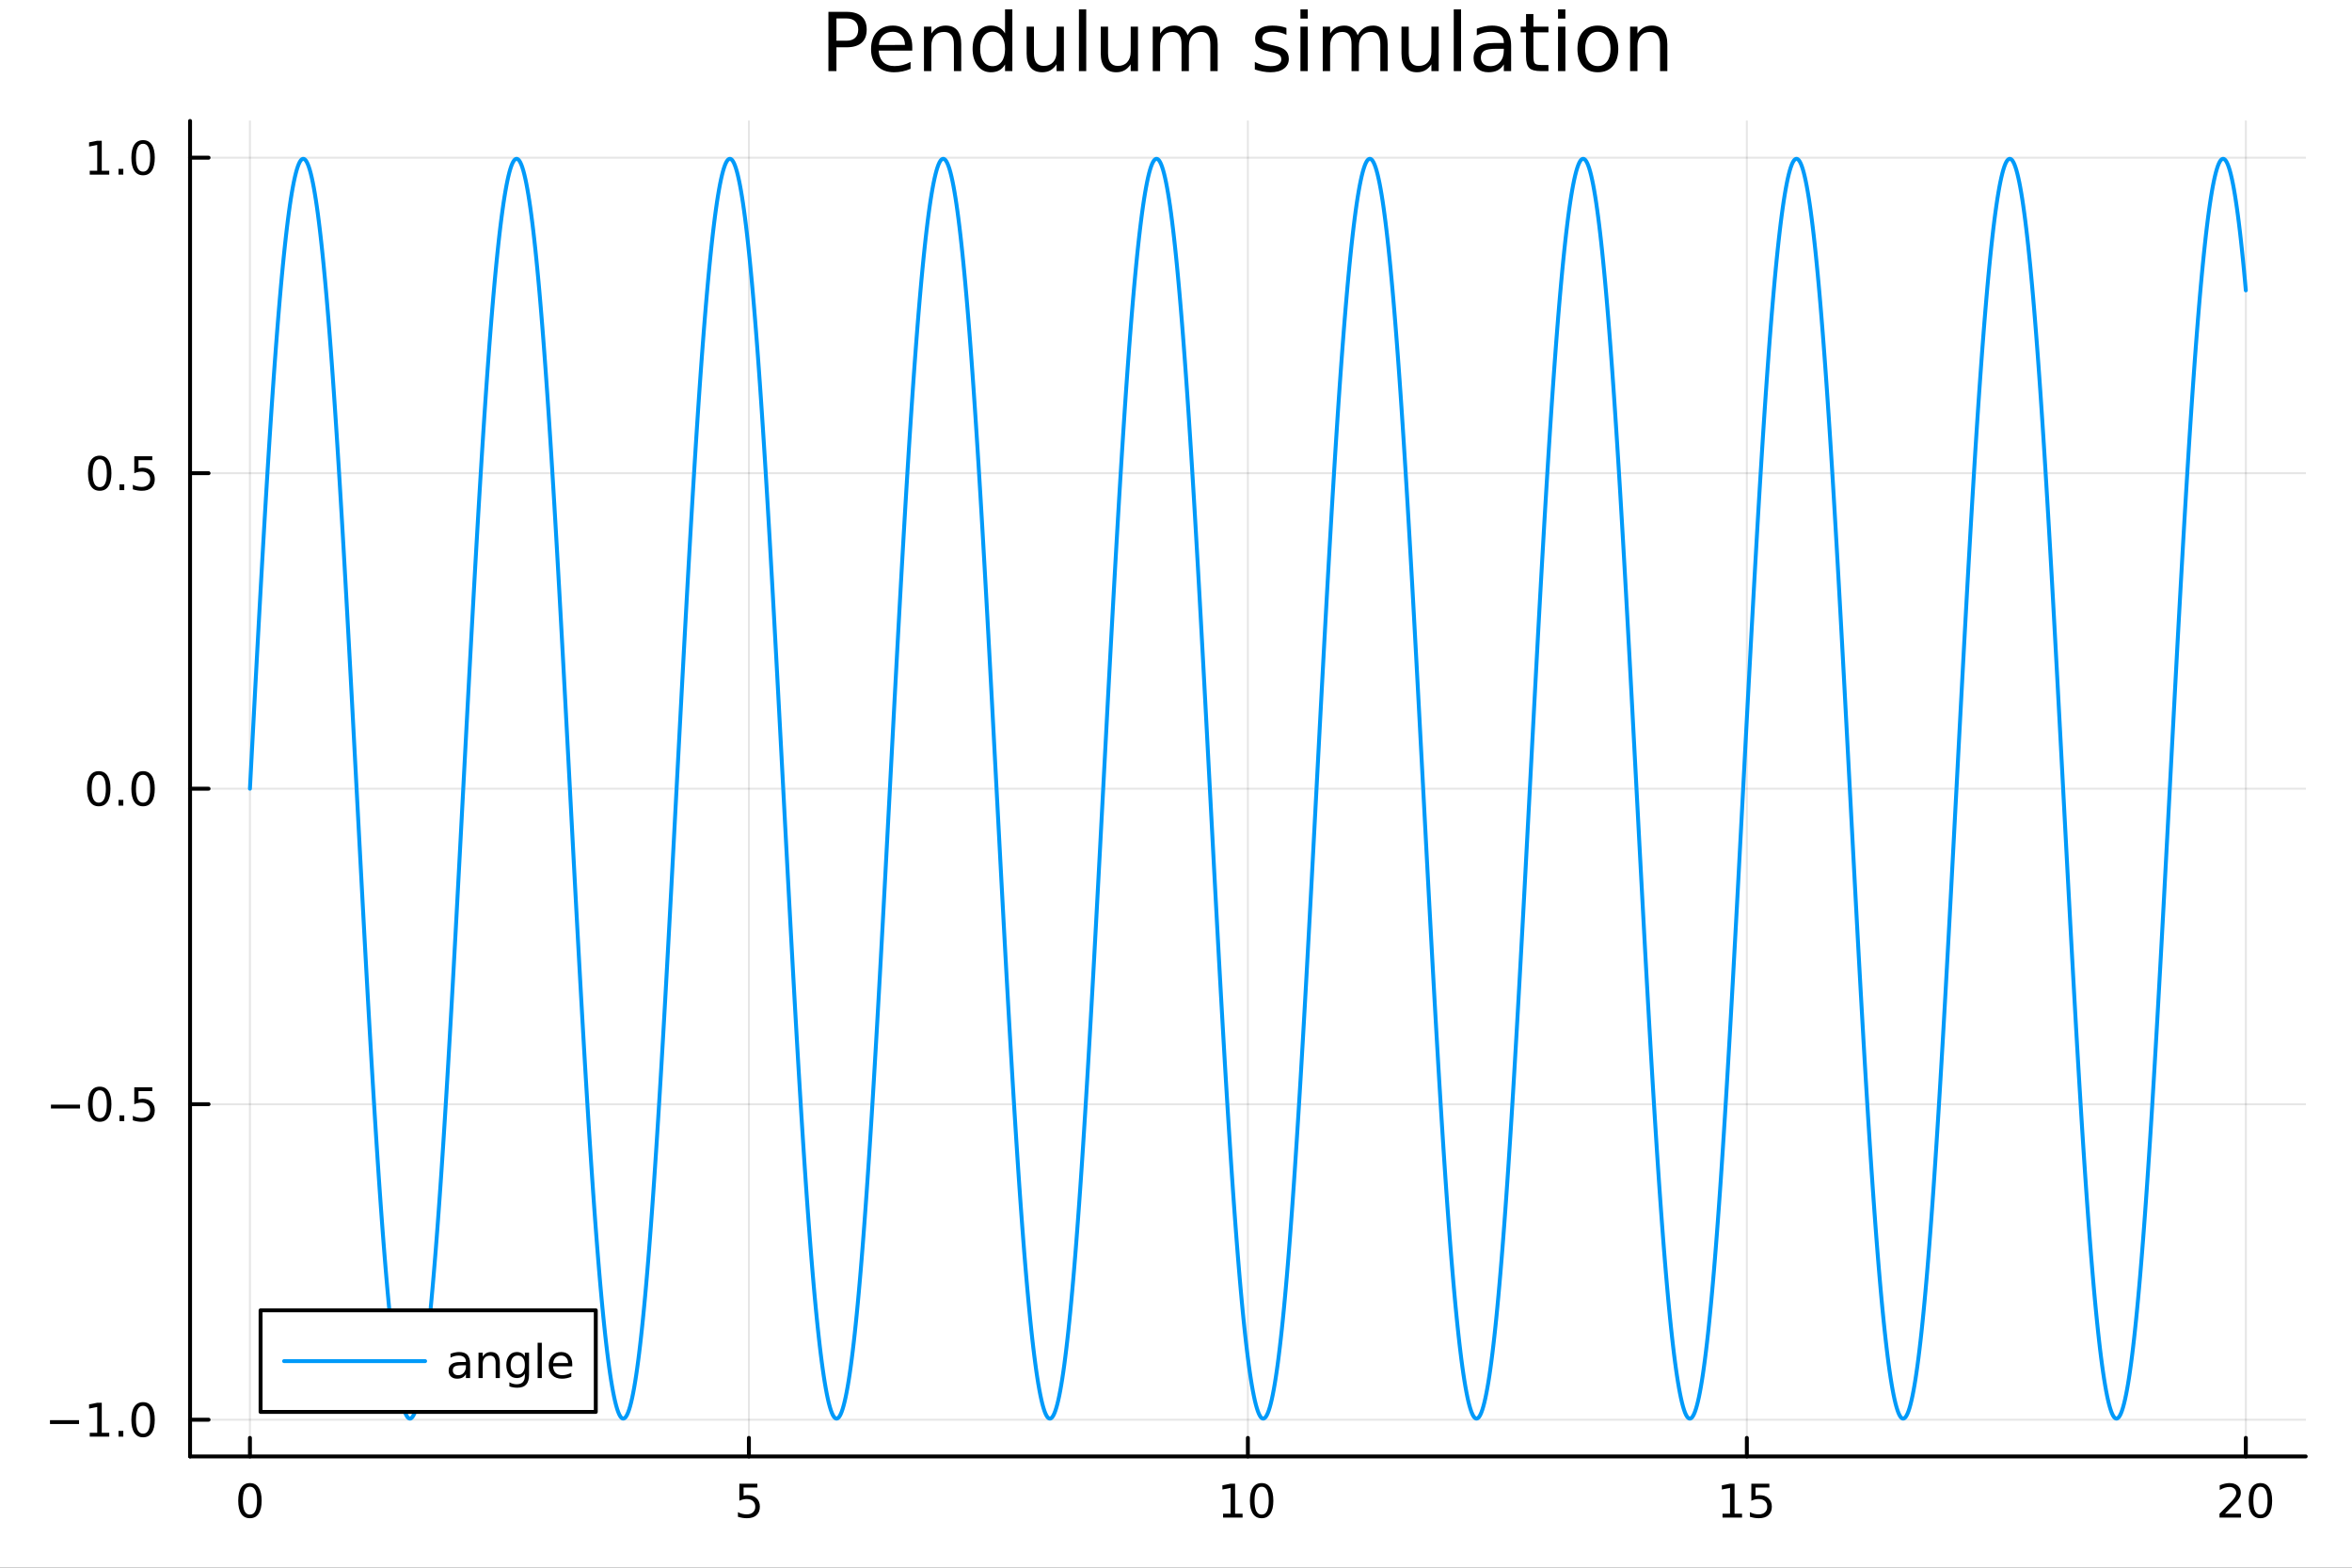 <?xml version="1.0" encoding="utf-8"?>
<svg xmlns="http://www.w3.org/2000/svg" xmlns:xlink="http://www.w3.org/1999/xlink" width="600" height="400" viewBox="0 0 2400 1600">
<rect x="0" y="0" width="2400" height="1600" fill="#333333" stroke="none"/>
<defs>
  <clipPath id="clip410">
    <rect x="0" y="0" width="2400" height="1600"/>
  </clipPath>
</defs>
<path clip-path="url(#clip410)" d="M0 1600 L2400 1600 L2400 0 L0 0  Z" fill="#ffffff" fill-rule="evenodd" fill-opacity="1"/>
<defs>
  <clipPath id="clip411">
    <rect x="480" y="0" width="1681" height="1600"/>
  </clipPath>
</defs>
<path clip-path="url(#clip410)" d="M193.936 1486.45 L2352.76 1486.45 L2352.76 123.472 L193.936 123.472  Z" fill="#ffffff" fill-rule="evenodd" fill-opacity="1"/>
<defs>
  <clipPath id="clip412">
    <rect x="193" y="123" width="2160" height="1364"/>
  </clipPath>
</defs>
<polyline clip-path="url(#clip412)" style="stroke:#000000; stroke-linecap:round; stroke-linejoin:round; stroke-width:2; stroke-opacity:0.1; fill:none" points="255.035,1486.45 255.035,123.472 "/>
<polyline clip-path="url(#clip412)" style="stroke:#000000; stroke-linecap:round; stroke-linejoin:round; stroke-width:2; stroke-opacity:0.1; fill:none" points="764.19,1486.45 764.19,123.472 "/>
<polyline clip-path="url(#clip412)" style="stroke:#000000; stroke-linecap:round; stroke-linejoin:round; stroke-width:2; stroke-opacity:0.1; fill:none" points="1273.35,1486.45 1273.35,123.472 "/>
<polyline clip-path="url(#clip412)" style="stroke:#000000; stroke-linecap:round; stroke-linejoin:round; stroke-width:2; stroke-opacity:0.1; fill:none" points="1782.5,1486.45 1782.5,123.472 "/>
<polyline clip-path="url(#clip412)" style="stroke:#000000; stroke-linecap:round; stroke-linejoin:round; stroke-width:2; stroke-opacity:0.1; fill:none" points="2291.66,1486.45 2291.66,123.472 "/>
<polyline clip-path="url(#clip410)" style="stroke:#000000; stroke-linecap:round; stroke-linejoin:round; stroke-width:4; stroke-opacity:1; fill:none" points="193.936,1486.45 2352.76,1486.45 "/>
<polyline clip-path="url(#clip410)" style="stroke:#000000; stroke-linecap:round; stroke-linejoin:round; stroke-width:4; stroke-opacity:1; fill:none" points="255.035,1486.45 255.035,1467.55 "/>
<polyline clip-path="url(#clip410)" style="stroke:#000000; stroke-linecap:round; stroke-linejoin:round; stroke-width:4; stroke-opacity:1; fill:none" points="764.19,1486.45 764.19,1467.55 "/>
<polyline clip-path="url(#clip410)" style="stroke:#000000; stroke-linecap:round; stroke-linejoin:round; stroke-width:4; stroke-opacity:1; fill:none" points="1273.35,1486.45 1273.35,1467.55 "/>
<polyline clip-path="url(#clip410)" style="stroke:#000000; stroke-linecap:round; stroke-linejoin:round; stroke-width:4; stroke-opacity:1; fill:none" points="1782.5,1486.45 1782.5,1467.55 "/>
<polyline clip-path="url(#clip410)" style="stroke:#000000; stroke-linecap:round; stroke-linejoin:round; stroke-width:4; stroke-opacity:1; fill:none" points="2291.66,1486.45 2291.66,1467.55 "/>
<path clip-path="url(#clip410)" d="M255.035 1517.37 Q251.424 1517.37 249.595 1520.93 Q247.789 1524.47 247.789 1531.6 Q247.789 1538.71 249.595 1542.27 Q251.424 1545.82 255.035 1545.82 Q258.669 1545.82 260.474 1542.27 Q262.303 1538.71 262.303 1531.6 Q262.303 1524.47 260.474 1520.93 Q258.669 1517.37 255.035 1517.37 M255.035 1513.66 Q260.845 1513.66 263.9 1518.27 Q266.979 1522.85 266.979 1531.6 Q266.979 1540.33 263.9 1544.94 Q260.845 1549.52 255.035 1549.52 Q249.225 1549.52 246.146 1544.94 Q243.09 1540.33 243.09 1531.6 Q243.09 1522.85 246.146 1518.27 Q249.225 1513.66 255.035 1513.66 Z" fill="#000000" fill-rule="nonzero" fill-opacity="1" /><path clip-path="url(#clip410)" d="M754.468 1514.29 L772.825 1514.29 L772.825 1518.22 L758.751 1518.22 L758.751 1526.7 Q759.769 1526.35 760.788 1526.19 Q761.806 1526 762.825 1526 Q768.612 1526 771.991 1529.17 Q775.371 1532.34 775.371 1537.76 Q775.371 1543.34 771.899 1546.44 Q768.426 1549.52 762.107 1549.52 Q759.931 1549.52 757.663 1549.15 Q755.417 1548.78 753.01 1548.04 L753.01 1543.34 Q755.093 1544.47 757.315 1545.03 Q759.538 1545.58 762.014 1545.58 Q766.019 1545.58 768.357 1543.48 Q770.695 1541.37 770.695 1537.76 Q770.695 1534.15 768.357 1532.04 Q766.019 1529.94 762.014 1529.94 Q760.139 1529.94 758.264 1530.35 Q756.413 1530.77 754.468 1531.65 L754.468 1514.29 Z" fill="#000000" fill-rule="nonzero" fill-opacity="1" /><path clip-path="url(#clip410)" d="M1248.03 1544.91 L1255.67 1544.91 L1255.67 1518.55 L1247.36 1520.21 L1247.36 1515.95 L1255.63 1514.29 L1260.3 1514.29 L1260.3 1544.91 L1267.94 1544.91 L1267.94 1548.85 L1248.03 1548.85 L1248.03 1544.91 Z" fill="#000000" fill-rule="nonzero" fill-opacity="1" /><path clip-path="url(#clip410)" d="M1287.39 1517.37 Q1283.77 1517.37 1281.95 1520.93 Q1280.14 1524.47 1280.14 1531.6 Q1280.14 1538.71 1281.95 1542.27 Q1283.77 1545.82 1287.39 1545.82 Q1291.02 1545.82 1292.83 1542.27 Q1294.65 1538.71 1294.65 1531.6 Q1294.65 1524.47 1292.83 1520.93 Q1291.02 1517.37 1287.39 1517.37 M1287.39 1513.66 Q1293.2 1513.66 1296.25 1518.27 Q1299.33 1522.85 1299.33 1531.6 Q1299.33 1540.33 1296.25 1544.94 Q1293.2 1549.52 1287.39 1549.52 Q1281.58 1549.52 1278.5 1544.94 Q1275.44 1540.33 1275.44 1531.6 Q1275.44 1522.85 1278.5 1518.27 Q1281.58 1513.66 1287.39 1513.66 Z" fill="#000000" fill-rule="nonzero" fill-opacity="1" /><path clip-path="url(#clip410)" d="M1757.69 1544.91 L1765.33 1544.91 L1765.33 1518.55 L1757.02 1520.21 L1757.02 1515.95 L1765.28 1514.29 L1769.96 1514.29 L1769.96 1544.91 L1777.59 1544.91 L1777.59 1548.85 L1757.69 1548.85 L1757.69 1544.91 Z" fill="#000000" fill-rule="nonzero" fill-opacity="1" /><path clip-path="url(#clip410)" d="M1787.08 1514.29 L1805.44 1514.29 L1805.44 1518.22 L1791.37 1518.22 L1791.37 1526.7 Q1792.39 1526.35 1793.4 1526.19 Q1794.42 1526 1795.44 1526 Q1801.23 1526 1804.61 1529.17 Q1807.99 1532.34 1807.99 1537.76 Q1807.99 1543.34 1804.52 1546.44 Q1801.04 1549.52 1794.72 1549.52 Q1792.55 1549.52 1790.28 1549.15 Q1788.03 1548.78 1785.63 1548.04 L1785.63 1543.34 Q1787.71 1544.47 1789.93 1545.03 Q1792.15 1545.58 1794.63 1545.58 Q1798.64 1545.58 1800.97 1543.48 Q1803.31 1541.37 1803.31 1537.76 Q1803.31 1534.15 1800.97 1532.04 Q1798.64 1529.94 1794.63 1529.94 Q1792.76 1529.94 1790.88 1530.35 Q1789.03 1530.77 1787.08 1531.65 L1787.08 1514.29 Z" fill="#000000" fill-rule="nonzero" fill-opacity="1" /><path clip-path="url(#clip410)" d="M2270.43 1544.91 L2286.75 1544.91 L2286.75 1548.85 L2264.81 1548.85 L2264.81 1544.91 Q2267.47 1542.16 2272.05 1537.53 Q2276.66 1532.88 2277.84 1531.53 Q2280.08 1529.01 2280.96 1527.27 Q2281.87 1525.51 2281.87 1523.82 Q2281.87 1521.07 2279.92 1519.33 Q2278 1517.6 2274.9 1517.6 Q2272.7 1517.6 2270.25 1518.36 Q2267.81 1519.13 2265.04 1520.68 L2265.04 1515.95 Q2267.86 1514.82 2270.31 1514.24 Q2272.77 1513.66 2274.81 1513.66 Q2280.18 1513.66 2283.37 1516.35 Q2286.56 1519.03 2286.56 1523.52 Q2286.56 1525.65 2285.75 1527.57 Q2284.97 1529.47 2282.86 1532.07 Q2282.28 1532.74 2279.18 1535.95 Q2276.08 1539.15 2270.43 1544.91 Z" fill="#000000" fill-rule="nonzero" fill-opacity="1" /><path clip-path="url(#clip410)" d="M2306.56 1517.37 Q2302.95 1517.37 2301.12 1520.93 Q2299.32 1524.47 2299.32 1531.6 Q2299.32 1538.71 2301.12 1542.27 Q2302.95 1545.82 2306.56 1545.82 Q2310.2 1545.82 2312 1542.27 Q2313.83 1538.71 2313.83 1531.6 Q2313.83 1524.47 2312 1520.93 Q2310.2 1517.37 2306.56 1517.37 M2306.56 1513.66 Q2312.37 1513.66 2315.43 1518.27 Q2318.51 1522.85 2318.51 1531.6 Q2318.51 1540.33 2315.43 1544.94 Q2312.37 1549.52 2306.56 1549.52 Q2300.75 1549.52 2297.68 1544.94 Q2294.62 1540.33 2294.62 1531.6 Q2294.62 1522.85 2297.68 1518.27 Q2300.75 1513.66 2306.56 1513.66 Z" fill="#000000" fill-rule="nonzero" fill-opacity="1" /><polyline clip-path="url(#clip412)" style="stroke:#000000; stroke-linecap:round; stroke-linejoin:round; stroke-width:2; stroke-opacity:0.1; fill:none" points="193.936,1448.98 2352.76,1448.98 "/>
<polyline clip-path="url(#clip412)" style="stroke:#000000; stroke-linecap:round; stroke-linejoin:round; stroke-width:2; stroke-opacity:0.1; fill:none" points="193.936,1126.97 2352.76,1126.97 "/>
<polyline clip-path="url(#clip412)" style="stroke:#000000; stroke-linecap:round; stroke-linejoin:round; stroke-width:2; stroke-opacity:0.1; fill:none" points="193.936,804.961 2352.76,804.961 "/>
<polyline clip-path="url(#clip412)" style="stroke:#000000; stroke-linecap:round; stroke-linejoin:round; stroke-width:2; stroke-opacity:0.1; fill:none" points="193.936,482.949 2352.76,482.949 "/>
<polyline clip-path="url(#clip412)" style="stroke:#000000; stroke-linecap:round; stroke-linejoin:round; stroke-width:2; stroke-opacity:0.1; fill:none" points="193.936,160.937 2352.76,160.937 "/>
<polyline clip-path="url(#clip410)" style="stroke:#000000; stroke-linecap:round; stroke-linejoin:round; stroke-width:4; stroke-opacity:1; fill:none" points="193.936,1486.45 193.936,123.472 "/>
<polyline clip-path="url(#clip410)" style="stroke:#000000; stroke-linecap:round; stroke-linejoin:round; stroke-width:4; stroke-opacity:1; fill:none" points="193.936,1448.98 212.834,1448.98 "/>
<polyline clip-path="url(#clip410)" style="stroke:#000000; stroke-linecap:round; stroke-linejoin:round; stroke-width:4; stroke-opacity:1; fill:none" points="193.936,1126.97 212.834,1126.97 "/>
<polyline clip-path="url(#clip410)" style="stroke:#000000; stroke-linecap:round; stroke-linejoin:round; stroke-width:4; stroke-opacity:1; fill:none" points="193.936,804.961 212.834,804.961 "/>
<polyline clip-path="url(#clip410)" style="stroke:#000000; stroke-linecap:round; stroke-linejoin:round; stroke-width:4; stroke-opacity:1; fill:none" points="193.936,482.949 212.834,482.949 "/>
<polyline clip-path="url(#clip410)" style="stroke:#000000; stroke-linecap:round; stroke-linejoin:round; stroke-width:4; stroke-opacity:1; fill:none" points="193.936,160.937 212.834,160.937 "/>
<path clip-path="url(#clip410)" d="M50.992 1449.44 L80.668 1449.44 L80.668 1453.37 L50.992 1453.37 L50.992 1449.44 Z" fill="#000000" fill-rule="nonzero" fill-opacity="1" /><path clip-path="url(#clip410)" d="M91.571 1462.33 L99.21 1462.33 L99.21 1435.96 L90.899 1437.63 L90.899 1433.37 L99.163 1431.7 L103.839 1431.7 L103.839 1462.33 L111.478 1462.33 L111.478 1466.26 L91.571 1466.26 L91.571 1462.33 Z" fill="#000000" fill-rule="nonzero" fill-opacity="1" /><path clip-path="url(#clip410)" d="M120.922 1460.38 L125.807 1460.38 L125.807 1466.26 L120.922 1466.26 L120.922 1460.38 Z" fill="#000000" fill-rule="nonzero" fill-opacity="1" /><path clip-path="url(#clip410)" d="M145.992 1434.78 Q142.381 1434.78 140.552 1438.35 Q138.746 1441.89 138.746 1449.02 Q138.746 1456.13 140.552 1459.69 Q142.381 1463.23 145.992 1463.23 Q149.626 1463.23 151.431 1459.69 Q153.26 1456.13 153.26 1449.02 Q153.26 1441.89 151.431 1438.35 Q149.626 1434.78 145.992 1434.78 M145.992 1431.08 Q151.802 1431.08 154.857 1435.69 Q157.936 1440.27 157.936 1449.02 Q157.936 1457.75 154.857 1462.35 Q151.802 1466.94 145.992 1466.94 Q140.181 1466.94 137.103 1462.35 Q134.047 1457.75 134.047 1449.02 Q134.047 1440.27 137.103 1435.69 Q140.181 1431.08 145.992 1431.08 Z" fill="#000000" fill-rule="nonzero" fill-opacity="1" /><path clip-path="url(#clip410)" d="M51.987 1127.42 L81.663 1127.42 L81.663 1131.36 L51.987 1131.36 L51.987 1127.42 Z" fill="#000000" fill-rule="nonzero" fill-opacity="1" /><path clip-path="url(#clip410)" d="M101.756 1112.77 Q98.145 1112.77 96.316 1116.34 Q94.51 1119.88 94.51 1127.01 Q94.51 1134.11 96.316 1137.68 Q98.145 1141.22 101.756 1141.22 Q105.39 1141.22 107.196 1137.68 Q109.024 1134.11 109.024 1127.01 Q109.024 1119.88 107.196 1116.34 Q105.39 1112.77 101.756 1112.77 M101.756 1109.07 Q107.566 1109.07 110.621 1113.67 Q113.7 1118.26 113.7 1127.01 Q113.7 1135.73 110.621 1140.34 Q107.566 1144.92 101.756 1144.92 Q95.946 1144.92 92.867 1140.34 Q89.811 1135.73 89.811 1127.01 Q89.811 1118.26 92.867 1113.67 Q95.946 1109.07 101.756 1109.07 Z" fill="#000000" fill-rule="nonzero" fill-opacity="1" /><path clip-path="url(#clip410)" d="M121.918 1138.37 L126.802 1138.37 L126.802 1144.25 L121.918 1144.25 L121.918 1138.37 Z" fill="#000000" fill-rule="nonzero" fill-opacity="1" /><path clip-path="url(#clip410)" d="M137.033 1109.69 L155.39 1109.69 L155.39 1113.63 L141.316 1113.63 L141.316 1122.1 Q142.334 1121.75 143.353 1121.59 Q144.371 1121.41 145.39 1121.41 Q151.177 1121.41 154.556 1124.58 Q157.936 1127.75 157.936 1133.16 Q157.936 1138.74 154.464 1141.85 Q150.992 1144.92 144.672 1144.92 Q142.496 1144.92 140.228 1144.55 Q137.982 1144.18 135.575 1143.44 L135.575 1138.74 Q137.658 1139.88 139.881 1140.43 Q142.103 1140.99 144.58 1140.99 Q148.584 1140.99 150.922 1138.88 Q153.26 1136.78 153.26 1133.16 Q153.26 1129.55 150.922 1127.45 Q148.584 1125.34 144.58 1125.34 Q142.705 1125.34 140.83 1125.76 Q138.978 1126.17 137.033 1127.05 L137.033 1109.69 Z" fill="#000000" fill-rule="nonzero" fill-opacity="1" /><path clip-path="url(#clip410)" d="M100.76 790.759 Q97.149 790.759 95.321 794.324 Q93.515 797.866 93.515 804.995 Q93.515 812.102 95.321 815.667 Q97.149 819.208 100.76 819.208 Q104.395 819.208 106.2 815.667 Q108.029 812.102 108.029 804.995 Q108.029 797.866 106.2 794.324 Q104.395 790.759 100.76 790.759 M100.76 787.056 Q106.571 787.056 109.626 791.662 Q112.705 796.245 112.705 804.995 Q112.705 813.722 109.626 818.329 Q106.571 822.912 100.76 822.912 Q94.95 822.912 91.871 818.329 Q88.816 813.722 88.816 804.995 Q88.816 796.245 91.871 791.662 Q94.95 787.056 100.76 787.056 Z" fill="#000000" fill-rule="nonzero" fill-opacity="1" /><path clip-path="url(#clip410)" d="M120.922 816.361 L125.807 816.361 L125.807 822.241 L120.922 822.241 L120.922 816.361 Z" fill="#000000" fill-rule="nonzero" fill-opacity="1" /><path clip-path="url(#clip410)" d="M145.992 790.759 Q142.381 790.759 140.552 794.324 Q138.746 797.866 138.746 804.995 Q138.746 812.102 140.552 815.667 Q142.381 819.208 145.992 819.208 Q149.626 819.208 151.431 815.667 Q153.26 812.102 153.26 804.995 Q153.26 797.866 151.431 794.324 Q149.626 790.759 145.992 790.759 M145.992 787.056 Q151.802 787.056 154.857 791.662 Q157.936 796.245 157.936 804.995 Q157.936 813.722 154.857 818.329 Q151.802 822.912 145.992 822.912 Q140.181 822.912 137.103 818.329 Q134.047 813.722 134.047 804.995 Q134.047 796.245 137.103 791.662 Q140.181 787.056 145.992 787.056 Z" fill="#000000" fill-rule="nonzero" fill-opacity="1" /><path clip-path="url(#clip410)" d="M101.756 468.747 Q98.145 468.747 96.316 472.312 Q94.51 475.854 94.51 482.984 Q94.51 490.09 96.316 493.655 Q98.145 497.196 101.756 497.196 Q105.39 497.196 107.196 493.655 Q109.024 490.09 109.024 482.984 Q109.024 475.854 107.196 472.312 Q105.39 468.747 101.756 468.747 M101.756 465.044 Q107.566 465.044 110.621 469.65 Q113.7 474.234 113.7 482.984 Q113.7 491.71 110.621 496.317 Q107.566 500.9 101.756 500.9 Q95.946 500.9 92.867 496.317 Q89.811 491.71 89.811 482.984 Q89.811 474.234 92.867 469.65 Q95.946 465.044 101.756 465.044 Z" fill="#000000" fill-rule="nonzero" fill-opacity="1" /><path clip-path="url(#clip410)" d="M121.918 494.349 L126.802 494.349 L126.802 500.229 L121.918 500.229 L121.918 494.349 Z" fill="#000000" fill-rule="nonzero" fill-opacity="1" /><path clip-path="url(#clip410)" d="M137.033 465.669 L155.39 465.669 L155.39 469.604 L141.316 469.604 L141.316 478.076 Q142.334 477.729 143.353 477.567 Q144.371 477.382 145.39 477.382 Q151.177 477.382 154.556 480.553 Q157.936 483.724 157.936 489.141 Q157.936 494.72 154.464 497.821 Q150.992 500.9 144.672 500.9 Q142.496 500.9 140.228 500.53 Q137.982 500.159 135.575 499.419 L135.575 494.72 Q137.658 495.854 139.881 496.409 Q142.103 496.965 144.58 496.965 Q148.584 496.965 150.922 494.858 Q153.26 492.752 153.26 489.141 Q153.26 485.53 150.922 483.423 Q148.584 481.317 144.58 481.317 Q142.705 481.317 140.83 481.734 Q138.978 482.15 137.033 483.03 L137.033 465.669 Z" fill="#000000" fill-rule="nonzero" fill-opacity="1" /><path clip-path="url(#clip410)" d="M91.571 174.282 L99.21 174.282 L99.21 147.916 L90.899 149.583 L90.899 145.324 L99.163 143.657 L103.839 143.657 L103.839 174.282 L111.478 174.282 L111.478 178.217 L91.571 178.217 L91.571 174.282 Z" fill="#000000" fill-rule="nonzero" fill-opacity="1" /><path clip-path="url(#clip410)" d="M120.922 172.337 L125.807 172.337 L125.807 178.217 L120.922 178.217 L120.922 172.337 Z" fill="#000000" fill-rule="nonzero" fill-opacity="1" /><path clip-path="url(#clip410)" d="M145.992 146.736 Q142.381 146.736 140.552 150.3 Q138.746 153.842 138.746 160.972 Q138.746 168.078 140.552 171.643 Q142.381 175.185 145.992 175.185 Q149.626 175.185 151.431 171.643 Q153.26 168.078 153.26 160.972 Q153.26 153.842 151.431 150.3 Q149.626 146.736 145.992 146.736 M145.992 143.032 Q151.802 143.032 154.857 147.638 Q157.936 152.222 157.936 160.972 Q157.936 169.698 154.857 174.305 Q151.802 178.888 145.992 178.888 Q140.181 178.888 137.103 174.305 Q134.047 169.698 134.047 160.972 Q134.047 152.222 137.103 147.638 Q140.181 143.032 145.992 143.032 Z" fill="#000000" fill-rule="nonzero" fill-opacity="1" /><path clip-path="url(#clip410)" d="M853.51 18.82 L853.51 41.546 L863.8 41.546 Q869.511 41.546 872.631 38.589 Q875.75 35.632 875.75 30.163 Q875.75 24.735 872.631 21.778 Q869.511 18.82 863.8 18.82 L853.51 18.82 M845.327 12.096 L863.8 12.096 Q873.967 12.096 879.152 16.714 Q884.378 21.292 884.378 30.163 Q884.378 39.115 879.152 43.693 Q873.967 48.271 863.8 48.271 L853.51 48.271 L853.51 72.576 L845.327 72.576 L845.327 12.096 Z" fill="#000000" fill-rule="nonzero" fill-opacity="1" /><path clip-path="url(#clip410)" d="M930.883 48.028 L930.883 51.673 L896.612 51.673 Q897.098 59.37 901.23 63.421 Q905.402 67.431 912.815 67.431 Q917.109 67.431 921.12 66.378 Q925.171 65.325 929.141 63.218 L929.141 70.267 Q925.13 71.968 920.917 72.86 Q916.704 73.751 912.37 73.751 Q901.513 73.751 895.154 67.431 Q888.834 61.112 888.834 50.337 Q888.834 39.197 894.829 32.675 Q900.865 26.112 911.074 26.112 Q920.229 26.112 925.535 32.026 Q930.883 37.9 930.883 48.028 M923.429 45.84 Q923.348 39.723 919.986 36.077 Q916.664 32.431 911.155 32.431 Q904.916 32.431 901.149 35.956 Q897.422 39.48 896.855 45.88 L923.429 45.84 Z" fill="#000000" fill-rule="nonzero" fill-opacity="1" /><path clip-path="url(#clip410)" d="M980.83 45.192 L980.83 72.576 L973.376 72.576 L973.376 45.435 Q973.376 38.994 970.865 35.794 Q968.353 32.594 963.33 32.594 Q957.294 32.594 953.811 36.442 Q950.327 40.29 950.327 46.934 L950.327 72.576 L942.833 72.576 L942.833 27.206 L950.327 27.206 L950.327 34.254 Q953 30.163 956.606 28.138 Q960.252 26.112 964.991 26.112 Q972.809 26.112 976.82 30.973 Q980.83 35.794 980.83 45.192 Z" fill="#000000" fill-rule="nonzero" fill-opacity="1" /><path clip-path="url(#clip410)" d="M1025.55 34.092 L1025.55 9.544 L1033.01 9.544 L1033.01 72.576 L1025.55 72.576 L1025.55 65.77 Q1023.2 69.821 1019.6 71.806 Q1016.03 73.751 1011.01 73.751 Q1002.79 73.751 997.601 67.188 Q992.456 60.626 992.456 49.931 Q992.456 39.237 997.601 32.675 Q1002.79 26.112 1011.01 26.112 Q1016.03 26.112 1019.6 28.097 Q1023.2 30.041 1025.55 34.092 M1000.15 49.931 Q1000.15 58.155 1003.52 62.854 Q1006.92 67.512 1012.83 67.512 Q1018.75 67.512 1022.15 62.854 Q1025.55 58.155 1025.55 49.931 Q1025.55 41.708 1022.15 37.05 Q1018.75 32.35 1012.83 32.35 Q1006.92 32.35 1003.52 37.05 Q1000.15 41.708 1000.15 49.931 Z" fill="#000000" fill-rule="nonzero" fill-opacity="1" /><path clip-path="url(#clip410)" d="M1047.59 54.671 L1047.59 27.206 L1055.04 27.206 L1055.04 54.387 Q1055.04 60.828 1057.55 64.069 Q1060.07 67.269 1065.09 67.269 Q1071.12 67.269 1074.61 63.421 Q1078.13 59.573 1078.13 52.929 L1078.13 27.206 L1085.59 27.206 L1085.59 72.576 L1078.13 72.576 L1078.13 65.608 Q1075.42 69.74 1071.81 71.766 Q1068.25 73.751 1063.51 73.751 Q1055.69 73.751 1051.64 68.89 Q1047.59 64.029 1047.59 54.671 M1066.34 26.112 L1066.34 26.112 Z" fill="#000000" fill-rule="nonzero" fill-opacity="1" /><path clip-path="url(#clip410)" d="M1100.94 9.544 L1108.39 9.544 L1108.39 72.576 L1100.94 72.576 L1100.94 9.544 Z" fill="#000000" fill-rule="nonzero" fill-opacity="1" /><path clip-path="url(#clip410)" d="M1123.22 54.671 L1123.22 27.206 L1130.67 27.206 L1130.67 54.387 Q1130.67 60.828 1133.18 64.069 Q1135.7 67.269 1140.72 67.269 Q1146.76 67.269 1150.24 63.421 Q1153.76 59.573 1153.76 52.929 L1153.76 27.206 L1161.22 27.206 L1161.22 72.576 L1153.76 72.576 L1153.76 65.608 Q1151.05 69.74 1147.44 71.766 Q1143.88 73.751 1139.14 73.751 Q1131.32 73.751 1127.27 68.89 Q1123.22 64.029 1123.22 54.671 M1141.98 26.112 L1141.98 26.112 Z" fill="#000000" fill-rule="nonzero" fill-opacity="1" /><path clip-path="url(#clip410)" d="M1211.89 35.915 Q1214.69 30.892 1218.58 28.502 Q1222.47 26.112 1227.73 26.112 Q1234.82 26.112 1238.67 31.095 Q1242.52 36.037 1242.52 45.192 L1242.52 72.576 L1235.02 72.576 L1235.02 45.435 Q1235.02 38.913 1232.72 35.753 Q1230.41 32.594 1225.67 32.594 Q1219.87 32.594 1216.51 36.442 Q1213.15 40.29 1213.15 46.934 L1213.15 72.576 L1205.66 72.576 L1205.66 45.435 Q1205.66 38.873 1203.35 35.753 Q1201.04 32.594 1196.22 32.594 Q1190.5 32.594 1187.14 36.482 Q1183.78 40.331 1183.78 46.934 L1183.78 72.576 L1176.29 72.576 L1176.29 27.206 L1183.78 27.206 L1183.78 34.254 Q1186.33 30.082 1189.9 28.097 Q1193.46 26.112 1198.36 26.112 Q1203.31 26.112 1206.75 28.624 Q1210.23 31.135 1211.89 35.915 Z" fill="#000000" fill-rule="nonzero" fill-opacity="1" /><path clip-path="url(#clip410)" d="M1312.68 28.543 L1312.68 35.591 Q1309.52 33.971 1306.12 33.161 Q1302.72 32.35 1299.07 32.35 Q1293.52 32.35 1290.72 34.052 Q1287.97 35.753 1287.97 39.156 Q1287.97 41.749 1289.95 43.248 Q1291.94 44.706 1297.93 46.043 L1300.49 46.61 Q1308.43 48.311 1311.75 51.43 Q1315.11 54.509 1315.11 60.059 Q1315.11 66.378 1310.09 70.064 Q1305.11 73.751 1296.36 73.751 Q1292.71 73.751 1288.74 73.022 Q1284.81 72.333 1280.44 70.915 L1280.44 63.218 Q1284.57 65.365 1288.58 66.459 Q1292.59 67.512 1296.52 67.512 Q1301.78 67.512 1304.62 65.73 Q1307.45 63.907 1307.45 60.626 Q1307.45 57.588 1305.39 55.967 Q1303.36 54.347 1296.44 52.848 L1293.84 52.24 Q1286.92 50.782 1283.84 47.785 Q1280.76 44.746 1280.76 39.48 Q1280.76 33.08 1285.3 29.596 Q1289.83 26.112 1298.18 26.112 Q1302.31 26.112 1305.96 26.72 Q1309.6 27.327 1312.68 28.543 Z" fill="#000000" fill-rule="nonzero" fill-opacity="1" /><path clip-path="url(#clip410)" d="M1326.98 27.206 L1334.43 27.206 L1334.43 72.576 L1326.98 72.576 L1326.98 27.206 M1326.98 9.544 L1334.43 9.544 L1334.43 18.983 L1326.98 18.983 L1326.98 9.544 Z" fill="#000000" fill-rule="nonzero" fill-opacity="1" /><path clip-path="url(#clip410)" d="M1385.35 35.915 Q1388.15 30.892 1392.04 28.502 Q1395.93 26.112 1401.19 26.112 Q1408.28 26.112 1412.13 31.095 Q1415.98 36.037 1415.98 45.192 L1415.98 72.576 L1408.48 72.576 L1408.48 45.435 Q1408.48 38.913 1406.18 35.753 Q1403.87 32.594 1399.13 32.594 Q1393.33 32.594 1389.97 36.442 Q1386.61 40.29 1386.61 46.934 L1386.61 72.576 L1379.12 72.576 L1379.12 45.435 Q1379.12 38.873 1376.81 35.753 Q1374.5 32.594 1369.68 32.594 Q1363.96 32.594 1360.6 36.482 Q1357.24 40.331 1357.24 46.934 L1357.24 72.576 L1349.75 72.576 L1349.75 27.206 L1357.24 27.206 L1357.24 34.254 Q1359.79 30.082 1363.36 28.097 Q1366.92 26.112 1371.82 26.112 Q1376.77 26.112 1380.21 28.624 Q1383.69 31.135 1385.35 35.915 Z" fill="#000000" fill-rule="nonzero" fill-opacity="1" /><path clip-path="url(#clip410)" d="M1430.08 54.671 L1430.08 27.206 L1437.53 27.206 L1437.53 54.387 Q1437.53 60.828 1440.04 64.069 Q1442.55 67.269 1447.58 67.269 Q1453.61 67.269 1457.09 63.421 Q1460.62 59.573 1460.62 52.929 L1460.62 27.206 L1468.07 27.206 L1468.07 72.576 L1460.62 72.576 L1460.62 65.608 Q1457.91 69.74 1454.3 71.766 Q1450.74 73.751 1446 73.751 Q1438.18 73.751 1434.13 68.89 Q1430.08 64.029 1430.08 54.671 M1448.83 26.112 L1448.83 26.112 Z" fill="#000000" fill-rule="nonzero" fill-opacity="1" /><path clip-path="url(#clip410)" d="M1483.43 9.544 L1490.88 9.544 L1490.88 72.576 L1483.43 72.576 L1483.43 9.544 Z" fill="#000000" fill-rule="nonzero" fill-opacity="1" /><path clip-path="url(#clip410)" d="M1527.09 49.769 Q1518.06 49.769 1514.58 51.835 Q1511.09 53.901 1511.09 58.884 Q1511.09 62.854 1513.69 65.203 Q1516.32 67.512 1520.82 67.512 Q1527.01 67.512 1530.74 63.137 Q1534.51 58.722 1534.51 51.43 L1534.51 49.769 L1527.09 49.769 M1541.96 46.691 L1541.96 72.576 L1534.51 72.576 L1534.51 65.689 Q1531.96 69.821 1528.15 71.806 Q1524.34 73.751 1518.83 73.751 Q1511.86 73.751 1507.73 69.862 Q1503.64 65.933 1503.64 59.37 Q1503.64 51.714 1508.74 47.825 Q1513.89 43.936 1524.06 43.936 L1534.51 43.936 L1534.51 43.207 Q1534.51 38.062 1531.1 35.267 Q1527.74 32.431 1521.63 32.431 Q1517.74 32.431 1514.05 33.363 Q1510.36 34.295 1506.96 36.158 L1506.96 29.272 Q1511.05 27.692 1514.9 26.922 Q1518.75 26.112 1522.4 26.112 Q1532.24 26.112 1537.1 31.216 Q1541.96 36.32 1541.96 46.691 Z" fill="#000000" fill-rule="nonzero" fill-opacity="1" /><path clip-path="url(#clip410)" d="M1564.69 14.324 L1564.69 27.206 L1580.04 27.206 L1580.04 32.999 L1564.69 32.999 L1564.69 57.628 Q1564.69 63.178 1566.19 64.758 Q1567.73 66.338 1572.38 66.338 L1580.04 66.338 L1580.04 72.576 L1572.38 72.576 Q1563.76 72.576 1560.47 69.376 Q1557.19 66.135 1557.19 57.628 L1557.19 32.999 L1551.72 32.999 L1551.72 27.206 L1557.19 27.206 L1557.19 14.324 L1564.69 14.324 Z" fill="#000000" fill-rule="nonzero" fill-opacity="1" /><path clip-path="url(#clip410)" d="M1589.84 27.206 L1597.3 27.206 L1597.3 72.576 L1589.84 72.576 L1589.84 27.206 M1589.84 9.544 L1597.3 9.544 L1597.3 18.983 L1589.84 18.983 L1589.84 9.544 Z" fill="#000000" fill-rule="nonzero" fill-opacity="1" /><path clip-path="url(#clip410)" d="M1630.47 32.431 Q1624.48 32.431 1620.99 37.131 Q1617.51 41.789 1617.51 49.931 Q1617.51 58.074 1620.95 62.773 Q1624.44 67.431 1630.47 67.431 Q1636.43 67.431 1639.91 62.732 Q1643.4 58.033 1643.4 49.931 Q1643.4 41.87 1639.91 37.171 Q1636.43 32.431 1630.47 32.431 M1630.47 26.112 Q1640.2 26.112 1645.75 32.431 Q1651.3 38.751 1651.3 49.931 Q1651.3 61.071 1645.75 67.431 Q1640.2 73.751 1630.47 73.751 Q1620.71 73.751 1615.16 67.431 Q1609.65 61.071 1609.65 49.931 Q1609.65 38.751 1615.16 32.431 Q1620.71 26.112 1630.47 26.112 Z" fill="#000000" fill-rule="nonzero" fill-opacity="1" /><path clip-path="url(#clip410)" d="M1701.36 45.192 L1701.36 72.576 L1693.91 72.576 L1693.91 45.435 Q1693.91 38.994 1691.4 35.794 Q1688.89 32.594 1683.86 32.594 Q1677.83 32.594 1674.34 36.442 Q1670.86 40.29 1670.86 46.934 L1670.86 72.576 L1663.37 72.576 L1663.37 27.206 L1670.86 27.206 L1670.86 34.254 Q1673.53 30.163 1677.14 28.138 Q1680.79 26.112 1685.53 26.112 Q1693.34 26.112 1697.35 30.973 Q1701.36 35.794 1701.36 45.192 Z" fill="#000000" fill-rule="nonzero" fill-opacity="1" /><polyline clip-path="url(#clip412)" style="stroke:#009af9; stroke-linecap:round; stroke-linejoin:round; stroke-width:4; stroke-opacity:1; fill:none" points="255.035,804.961 256.053,785.643 257.071,766.345 258.09,747.084 259.108,727.88 260.126,708.751 261.145,689.717 262.163,670.795 263.181,652.004 264.199,633.362 265.218,614.886 266.236,596.595 267.254,578.504 268.273,560.631 269.291,542.992 270.309,525.603 271.328,508.481 272.346,491.639 273.364,475.092 274.383,458.856 275.401,442.943 276.419,427.368 277.438,412.142 278.456,397.279 279.474,382.789 280.492,368.685 281.511,354.978 282.529,341.677 283.547,328.793 284.566,316.335 285.584,304.312 286.602,292.732 287.621,281.605 288.639,270.936 289.657,260.734 290.676,251.004 291.694,241.754 292.712,232.989 293.731,224.715 294.749,216.937 295.767,209.659 296.785,202.886 297.804,196.621 298.822,190.869 299.84,185.633 300.859,180.916 301.877,176.719 302.895,173.046 303.914,169.899 304.932,167.28 305.95,165.189 306.969,163.628 307.987,162.597 309.005,162.098 310.023,162.13 311.042,162.694 312.06,163.789 313.078,165.415 314.097,167.571 315.115,170.255 316.133,173.466 317.152,177.203 318.17,181.463 319.188,186.244 320.207,191.543 321.225,197.358 322.243,203.684 323.262,210.519 324.28,217.858 325.298,225.698 326.316,234.032 327.335,242.856 328.353,252.165 329.371,261.952 330.39,272.212 331.408,282.937 332.426,294.12 333.445,305.754 334.463,317.83 335.481,330.341 336.5,343.276 337.518,356.627 338.536,370.384 339.555,384.535 340.573,399.071 341.591,413.979 342.609,429.248 343.628,444.866 344.646,460.818 345.664,477.093 346.683,493.676 347.701,510.553 348.719,527.709 349.738,545.129 350.756,562.797 351.774,580.698 352.793,598.814 353.811,617.129 354.829,635.626 355.847,654.287 356.866,673.095 357.884,692.032 358.902,711.079 359.921,730.217 360.939,749.429 361.957,768.695 362.976,787.997 363.994,807.316 365.012,826.632 366.031,845.927 367.049,865.182 368.067,884.378 369.086,903.496 370.104,922.517 371.122,941.424 372.14,960.198 373.159,978.821 374.177,997.275 375.195,1015.54 376.214,1033.61 377.232,1051.45 378.25,1069.06 379.269,1086.42 380.287,1103.51 381.305,1120.32 382.324,1136.82 383.342,1153.02 384.36,1168.89 385.379,1184.43 386.397,1199.61 387.415,1214.43 388.433,1228.87 389.452,1242.93 390.47,1256.59 391.488,1269.84 392.507,1282.67 393.525,1295.08 394.543,1307.04 395.562,1318.57 396.58,1329.64 397.598,1340.25 398.617,1350.4 399.635,1360.07 400.653,1369.26 401.671,1377.97 402.69,1386.18 403.708,1393.9 404.726,1401.12 405.745,1407.83 406.763,1414.03 407.781,1419.72 408.8,1424.89 409.818,1429.55 410.836,1433.68 411.855,1437.29 412.873,1440.37 413.891,1442.92 414.91,1444.95 415.928,1446.45 416.946,1447.41 417.964,1447.85 418.983,1447.75 420.001,1447.12 421.019,1445.96 422.038,1444.27 423.056,1442.05 424.074,1439.3 425.093,1436.03 426.111,1432.23 427.129,1427.9 428.148,1423.06 429.166,1417.7 430.184,1411.82 431.203,1405.43 432.221,1398.53 433.239,1391.13 434.257,1383.23 435.276,1374.84 436.294,1365.96 437.312,1356.59 438.331,1346.74 439.349,1336.43 440.367,1325.65 441.386,1314.41 442.404,1302.72 443.422,1290.59 444.441,1278.03 445.459,1265.04 446.477,1251.64 447.496,1237.83 448.514,1223.63 449.532,1209.05 450.55,1194.1 451.569,1178.79 452.587,1163.13 453.605,1147.14 454.624,1130.82 455.642,1114.2 456.66,1097.29 457.679,1080.1 458.697,1062.65 459.715,1044.95 460.734,1027.03 461.752,1008.88 462.77,990.547 463.788,972.029 464.807,953.349 465.825,934.524 466.843,915.573 467.862,896.514 468.88,877.366 469.898,858.146 470.917,838.874 471.935,819.569 472.953,800.25 473.972,780.935 474.99,761.644 476.008,742.396 477.027,723.209 478.045,704.101 479.063,685.093 480.081,666.201 481.1,647.445 482.118,628.842 483.136,610.409 484.155,592.165 485.173,574.126 486.191,556.308 487.21,538.729 488.228,521.404 489.246,504.348 490.265,487.577 491.283,471.105 492.301,454.946 493.32,439.114 494.338,423.623 495.356,408.484 496.374,393.711 497.393,379.315 498.411,365.306 499.429,351.697 500.448,338.497 501.466,325.716 502.484,313.363 503.503,301.447 504.521,289.977 505.539,278.961 506.558,268.405 507.576,258.318 508.594,248.705 509.612,239.572 510.631,230.927 511.649,222.773 512.667,215.116 513.686,207.961 514.704,201.311 515.722,195.172 516.741,189.545 517.759,184.435 518.777,179.844 519.796,175.775 520.814,172.231 521.832,169.212 522.851,166.721 523.869,164.759 524.887,163.327 525.905,162.426 526.924,162.057 527.942,162.219 528.96,162.912 529.979,164.137 530.997,165.892 532.015,168.176 533.034,170.989 534.052,174.329 535.07,178.193 536.089,182.581 537.107,187.488 538.125,192.913 539.144,198.853 540.162,205.304 541.18,212.262 542.198,219.724 543.217,227.684 544.235,236.138 545.253,245.081 546.272,254.507 547.29,264.41 548.308,274.784 549.327,285.621 550.345,296.915 551.363,308.658 552.382,320.841 553.4,333.456 554.418,346.493 555.437,359.944 556.455,373.798 557.473,388.044 558.491,402.672 559.51,417.669 560.528,433.024 561.546,448.725 562.565,464.757 563.583,481.108 564.601,497.764 565.62,514.711 566.638,531.933 567.656,549.415 568.675,567.141 569.693,585.095 570.711,603.262 571.729,621.623 572.748,640.161 573.766,658.86 574.784,677.701 575.803,696.666 576.821,715.737 577.839,734.895 578.858,754.122 579.876,773.399 580.894,792.707 581.913,812.026 582.931,831.339 583.949,850.626 584.968,869.868 585.986,889.047 587.004,908.143 588.022,927.138 589.041,946.014 590.059,964.753 591.077,983.336 592.096,1001.75 593.114,1019.97 594.132,1037.98 595.151,1055.77 596.169,1073.32 597.187,1090.61 598.206,1107.63 599.224,1124.37 600.242,1140.8 601.261,1156.92 602.279,1172.71 603.297,1188.16 604.315,1203.26 605.334,1217.99 606.352,1232.34 607.37,1246.3 608.389,1259.86 609.407,1273.01 610.425,1285.73 611.444,1298.03 612.462,1309.9 613.48,1321.31 614.499,1332.27 615.517,1342.77 616.535,1352.8 617.553,1362.36 618.572,1371.43 619.59,1380.01 620.608,1388.11 621.627,1395.7 622.645,1402.8 623.663,1409.39 624.682,1415.46 625.7,1421.03 626.718,1426.07 627.737,1430.6 628.755,1434.61 629.773,1438.09 630.792,1441.04 631.81,1443.47 632.828,1445.37 633.846,1446.73 634.865,1447.57 635.883,1447.87 636.901,1447.65 637.92,1446.89 638.938,1445.6 639.956,1443.78 640.975,1441.43 641.993,1438.55 643.011,1435.15 644.03,1431.22 645.048,1426.77 646.066,1421.8 647.085,1416.31 648.103,1410.31 649.121,1403.8 650.139,1396.78 651.158,1389.25 652.176,1381.23 653.194,1372.72 654.213,1363.72 655.231,1354.23 656.249,1344.27 657.268,1333.84 658.286,1322.95 659.304,1311.6 660.323,1299.8 661.341,1287.57 662.359,1274.9 663.377,1261.81 664.396,1248.31 665.414,1234.41 666.432,1220.11 667.451,1205.44 668.469,1190.4 669.487,1175 670.506,1159.26 671.524,1143.19 672.542,1126.8 673.561,1110.11 674.579,1093.13 675.597,1075.87 676.616,1058.36 677.634,1040.6 678.652,1022.62 679.67,1004.43 680.689,986.048 681.707,967.489 682.725,948.772 683.744,929.915 684.762,910.936 685.78,891.853 686.799,872.685 687.817,853.452 688.835,834.17 689.854,814.86 690.872,795.54 691.89,776.229 692.909,756.947 693.927,737.711 694.945,718.542 695.963,699.457 696.982,680.475 698,661.615 699.018,642.894 700.037,624.331 701.055,605.943 702.073,587.747 703.092,569.76 704.11,552 705.128,534.481 706.147,517.22 707.165,500.232 708.183,483.533 709.202,467.136 710.22,451.056 711.238,435.306 712.256,419.899 713.275,404.848 714.293,390.166 715.311,375.863 716.33,361.951 717.348,348.441 718.366,335.342 719.385,322.664 720.403,310.417 721.421,298.61 722.44,287.249 723.458,276.345 724.476,265.902 725.494,255.93 726.513,246.434 727.531,237.419 728.549,228.893 729.568,220.86 730.586,213.325 731.604,206.293 732.623,199.767 733.641,193.752 734.659,188.252 735.678,183.268 736.696,178.804 737.714,174.863 738.733,171.446 739.751,168.556 740.769,166.194 741.787,164.361 742.806,163.059 743.824,162.287 744.842,162.047 745.861,162.339 746.879,163.162 747.897,164.516 748.916,166.4 749.934,168.814 750.952,171.755 751.971,175.223 752.989,179.215 754.007,183.729 755.026,188.763 756.044,194.314 757.062,200.379 758.08,206.954 759.099,214.035 760.117,221.619 761.135,229.7 762.154,238.274 763.172,247.335 764.19,256.878 765.209,266.896 766.227,277.384 767.245,288.333 768.264,299.737 769.282,311.588 770.3,323.877 771.318,336.596 772.337,349.735 773.355,363.285 774.373,377.236 775.392,391.576 776.41,406.295 777.428,421.38 778.447,436.821 779.465,452.603 780.483,468.715 781.502,485.142 782.52,501.87 783.538,518.885 784.557,536.172 785.575,553.715 786.593,571.498 787.611,589.506 788.63,607.721 789.648,626.127 790.666,644.706 791.685,663.441 792.703,682.314 793.721,701.307 794.74,720.401 795.758,739.577 796.776,758.818 797.795,778.104 798.813,797.417 799.831,816.736 800.85,836.045 801.868,855.322 802.886,874.551 803.904,893.711 804.923,912.784 805.941,931.752 806.959,950.596 807.978,969.299 808.996,987.841 810.014,1006.21 811.033,1024.38 812.051,1042.34 813.069,1060.07 814.088,1077.56 815.106,1094.79 816.124,1111.74 817.142,1128.4 818.161,1144.76 819.179,1160.8 820.197,1176.51 821.216,1191.88 822.234,1206.88 823.252,1221.52 824.271,1235.78 825.289,1249.64 826.307,1263.1 827.326,1276.15 828.344,1288.77 829.362,1300.97 830.381,1312.72 831.399,1324.03 832.417,1334.87 833.435,1345.26 834.454,1355.17 835.472,1364.61 836.49,1373.57 837.509,1382.03 838.527,1390.01 839.545,1397.48 840.564,1404.45 841.582,1410.91 842.6,1416.87 843.619,1422.31 844.637,1427.23 845.655,1431.63 846.674,1435.5 847.692,1438.86 848.71,1441.68 849.728,1443.98 850.747,1445.75 851.765,1446.99 852.783,1447.69 853.802,1447.87 854.82,1447.51 855.838,1446.62 856.857,1445.2 857.875,1443.26 858.893,1440.78 859.912,1437.77 860.93,1434.24 861.948,1430.18 862.967,1425.61 863.985,1420.51 865.003,1414.9 866.021,1408.77 867.04,1402.13 868.058,1394.99 869.076,1387.34 870.095,1379.2 871.113,1370.57 872.131,1361.45 873.15,1351.85 874.168,1341.77 875.186,1331.23 876.205,1320.22 877.223,1308.76 878.241,1296.86 879.259,1284.52 880.278,1271.75 881.296,1258.56 882.314,1244.96 883.333,1230.96 884.351,1216.57 885.369,1201.81 886.388,1186.68 887.406,1171.19 888.424,1155.37 889.443,1139.22 890.461,1122.76 891.479,1105.99 892.498,1088.94 893.516,1071.62 894.534,1054.05 895.552,1036.24 896.571,1018.21 897.589,999.966 898.607,981.538 899.626,962.939 900.644,944.186 901.662,925.298 902.681,906.292 903.699,887.187 904.717,868.001 905.736,848.754 906.754,829.464 907.772,810.15 908.791,790.83 909.809,771.525 910.827,752.252 911.845,733.031 912.864,713.88 913.882,694.819 914.9,675.865 915.919,657.037 916.937,638.353 917.955,619.831 918.974,601.488 919.992,583.342 921.01,565.409 922.029,547.705 923.047,530.248 924.065,513.052 925.083,496.134 926.102,479.506 927.12,463.186 928.138,447.185 929.157,431.517 930.175,416.196 931.193,401.234 932.212,386.643 933.23,372.435 934.248,358.62 935.267,345.209 936.285,332.212 937.303,319.638 938.322,307.498 939.34,295.798 940.358,284.548 941.376,273.756 942.395,263.428 943.413,253.571 944.431,244.191 945.45,235.296 946.468,226.889 947.486,218.977 948.505,211.564 949.523,204.655 950.541,198.254 951.56,192.364 952.578,186.989 953.596,182.131 954.615,177.795 955.633,173.981 956.651,170.693 957.669,167.931 958.688,165.698 959.706,163.995 960.724,162.822 961.743,162.18 962.761,162.069 963.779,162.491 964.798,163.443 965.816,164.926 966.834,166.94 967.853,169.482 968.871,172.552 969.889,176.148 970.908,180.267 971.926,184.909 972.944,190.069 973.962,195.746 974.981,201.935 975.999,208.634 977.017,215.838 978.036,223.543 979.054,231.745 980.072,240.438 981.091,249.617 982.109,259.277 983.127,269.41 984.146,280.011 985.164,291.072 986.182,302.586 987.2,314.544 988.219,326.939 989.237,339.761 990.255,353.001 991.274,366.65 992.292,380.696 993.31,395.13 994.329,409.939 995.347,425.113 996.365,440.638 997.384,456.502 998.402,472.691 999.42,489.193 1000.44,505.992 1001.46,523.075 1002.48,540.426 1003.49,558.029 1004.51,575.868 1005.53,593.928 1006.55,612.192 1007.57,630.641 1008.59,649.26 1009.6,668.031 1010.62,686.934 1011.64,705.953 1012.66,725.069 1013.68,744.263 1014.69,763.517 1015.71,782.811 1016.73,802.127 1017.75,821.446 1018.77,840.748 1019.79,860.016 1020.8,879.229 1021.82,898.37 1022.84,917.419 1023.86,936.358 1024.88,955.17 1025.9,973.835 1026.91,992.336 1027.93,1010.66 1028.95,1028.78 1029.97,1046.68 1030.99,1064.36 1032.01,1081.78 1033.02,1098.95 1034.04,1115.83 1035.06,1132.42 1036.08,1148.7 1037.1,1164.66 1038.12,1180.29 1039.13,1195.57 1040.15,1210.49 1041.17,1225.03 1042.19,1239.19 1043.21,1252.96 1044.23,1266.32 1045.24,1279.27 1046.26,1291.79 1047.28,1303.87 1048.3,1315.52 1049.32,1326.71 1050.34,1337.45 1051.35,1347.72 1052.37,1357.52 1053.39,1366.84 1054.41,1375.68 1055.43,1384.02 1056.45,1391.87 1057.46,1399.23 1058.48,1406.07 1059.5,1412.41 1060.52,1418.24 1061.54,1423.55 1062.56,1428.35 1063.57,1432.62 1064.59,1436.37 1065.61,1439.59 1066.63,1442.29 1067.65,1444.46 1068.67,1446.1 1069.68,1447.21 1070.7,1447.78 1071.72,1447.83 1072.74,1447.34 1073.76,1446.33 1074.78,1444.78 1075.79,1442.7 1076.81,1440.09 1077.83,1436.96 1078.85,1433.3 1079.87,1429.12 1080.89,1424.41 1081.9,1419.19 1082.92,1413.45 1083.94,1407.2 1084.96,1400.44 1085.98,1393.17 1086.99,1385.4 1088.01,1377.14 1089.03,1368.39 1090.05,1359.15 1091.07,1349.43 1092.09,1339.24 1093.1,1328.59 1094.12,1317.47 1095.14,1305.9 1096.16,1293.89 1097.18,1281.44 1098.2,1268.57 1099.21,1255.28 1100.23,1241.58 1101.25,1227.49 1102.27,1213.01 1103.29,1198.15 1104.31,1182.93 1105.32,1167.37 1106.34,1151.46 1107.36,1135.23 1108.38,1118.7 1109.4,1101.86 1110.42,1084.75 1111.43,1067.36 1112.45,1049.73 1113.47,1031.86 1114.49,1013.78 1115.51,995.49 1116.53,977.019 1117.54,958.38 1118.56,939.593 1119.58,920.674 1120.6,901.642 1121.62,882.516 1122.64,863.314 1123.65,844.054 1124.67,824.756 1125.69,805.439 1126.71,786.121 1127.73,766.822 1128.75,747.56 1129.76,728.355 1130.78,709.224 1131.8,690.187 1132.82,671.262 1133.84,652.468 1134.86,633.822 1135.87,615.342 1136.89,597.045 1137.91,578.949 1138.93,561.071 1139.95,543.426 1140.97,526.031 1141.98,508.901 1143,492.052 1144.02,475.499 1145.04,459.254 1146.06,443.334 1147.08,427.749 1148.09,412.515 1149.11,397.642 1150.13,383.144 1151.15,369.03 1152.17,355.312 1153.19,342.001 1154.2,329.107 1155.22,316.638 1156.24,304.604 1157.26,293.014 1158.28,281.875 1159.3,271.195 1160.31,260.981 1161.33,251.239 1162.35,241.978 1163.37,233.201 1164.39,224.914 1165.4,217.124 1166.42,209.833 1167.44,203.047 1168.46,196.77 1169.48,191.006 1170.5,185.757 1171.51,181.026 1172.53,176.817 1173.55,173.131 1174.57,169.971 1175.59,167.338 1176.61,165.234 1177.62,163.66 1178.64,162.616 1179.66,162.104 1180.68,162.123 1181.7,162.674 1182.72,163.756 1183.73,165.369 1184.75,167.511 1185.77,170.182 1186.79,173.38 1187.81,177.104 1188.83,181.351 1189.84,186.119 1190.86,191.406 1191.88,197.208 1192.9,203.522 1193.92,210.344 1194.94,217.671 1195.95,225.497 1196.97,233.819 1197.99,242.632 1199.01,251.928 1200.03,261.704 1201.05,271.952 1202.06,282.666 1203.08,293.838 1204.1,305.46 1205.12,317.526 1206.14,330.026 1207.16,342.951 1208.17,356.292 1209.19,370.038 1210.21,384.18 1211.23,398.706 1212.25,413.606 1213.27,428.866 1214.28,444.475 1215.3,460.419 1216.32,476.686 1217.34,493.262 1218.36,510.132 1219.38,527.281 1220.39,544.695 1221.41,562.357 1222.43,580.252 1223.45,598.363 1224.47,616.673 1225.49,635.166 1226.5,653.823 1227.52,672.628 1228.54,691.561 1229.56,710.606 1230.58,729.742 1231.6,748.953 1232.61,768.218 1233.63,787.519 1234.65,806.837 1235.67,826.154 1236.69,845.45 1237.71,864.706 1238.72,883.903 1239.74,903.023 1240.76,922.047 1241.78,940.957 1242.8,959.735 1243.81,978.361 1244.83,996.82 1245.85,1015.09 1246.87,1033.16 1247.89,1051.01 1248.91,1068.63 1249.92,1085.99 1250.94,1103.09 1251.96,1119.9 1252.98,1136.42 1254,1152.63 1255.02,1168.51 1256.03,1184.05 1257.05,1199.24 1258.07,1214.07 1259.09,1228.52 1260.11,1242.59 1261.13,1256.25 1262.14,1269.51 1263.16,1282.36 1264.18,1294.77 1265.2,1306.75 1266.22,1318.29 1267.24,1329.37 1268.25,1340 1269.27,1350.15 1270.29,1359.84 1271.31,1369.04 1272.33,1377.76 1273.35,1385.98 1274.36,1393.71 1275.38,1400.94 1276.4,1407.67 1277.42,1413.88 1278.44,1419.58 1279.46,1424.77 1280.47,1429.44 1281.49,1433.58 1282.51,1437.2 1283.53,1440.3 1284.55,1442.87 1285.57,1444.91 1286.58,1446.42 1287.6,1447.4 1288.62,1447.84 1289.64,1447.76 1290.66,1447.14 1291.68,1446 1292.69,1444.32 1293.71,1442.11 1294.73,1439.38 1295.75,1436.12 1296.77,1432.33 1297.79,1428.02 1298.8,1423.19 1299.82,1417.84 1300.84,1411.97 1301.86,1405.6 1302.88,1398.71 1303.9,1391.32 1304.91,1383.44 1305.93,1375.05 1306.95,1366.18 1307.97,1356.83 1308.99,1346.99 1310.01,1336.69 1311.02,1325.92 1312.04,1314.69 1313.06,1303.01 1314.08,1290.89 1315.1,1278.34 1316.12,1265.37 1317.13,1251.98 1318.15,1238.18 1319.17,1223.99 1320.19,1209.42 1321.21,1194.47 1322.22,1179.17 1323.24,1163.52 1324.26,1147.54 1325.28,1131.23 1326.3,1114.62 1327.32,1097.71 1328.33,1080.53 1329.35,1063.09 1330.37,1045.39 1331.39,1027.47 1332.41,1009.34 1333.43,991.003 1334.44,972.489 1335.46,953.813 1336.48,934.992 1337.5,916.044 1338.52,896.987 1339.54,877.841 1340.55,858.623 1341.57,839.352 1342.59,820.048 1343.61,800.729 1344.63,781.414 1345.65,762.122 1346.66,742.872 1347.68,723.683 1348.7,704.573 1349.72,685.562 1350.74,666.667 1351.76,647.908 1352.77,629.3 1353.79,610.863 1354.81,592.614 1355.83,574.57 1356.85,556.747 1357.87,539.161 1358.88,521.83 1359.9,504.767 1360.92,487.989 1361.94,471.509 1362.96,455.342 1363.98,439.502 1364.99,424.002 1366.01,408.855 1367.03,394.072 1368.05,379.667 1369.07,365.649 1370.09,352.029 1371.1,338.819 1372.12,326.027 1373.14,313.664 1374.16,301.737 1375.18,290.256 1376.2,279.228 1377.21,268.661 1378.23,258.562 1379.25,248.937 1380.27,239.793 1381.29,231.135 1382.31,222.969 1383.32,215.3 1384.34,208.132 1385.36,201.47 1386.38,195.318 1387.4,189.678 1388.42,184.555 1389.43,179.952 1390.45,175.87 1391.47,172.312 1392.49,169.28 1393.51,166.776 1394.52,164.801 1395.54,163.356 1396.56,162.442 1397.58,162.06 1398.6,162.208 1399.62,162.889 1400.63,164.1 1401.65,165.842 1402.67,168.113 1403.69,170.913 1404.71,174.24 1405.73,178.091 1406.74,182.466 1407.76,187.36 1408.78,192.773 1409.8,198.7 1410.82,205.138 1411.84,212.084 1412.85,219.533 1413.87,227.481 1414.89,235.923 1415.91,244.854 1416.93,254.268 1417.95,264.159 1418.96,274.521 1419.98,285.347 1421,296.63 1422.02,308.362 1423.04,320.534 1424.06,333.138 1425.07,346.166 1426.09,359.606 1427.11,373.45 1428.13,387.687 1429.15,402.305 1430.17,417.293 1431.18,432.64 1432.2,448.332 1433.22,464.356 1434.24,480.7 1435.26,497.348 1436.28,514.288 1437.29,531.503 1438.31,548.979 1439.33,566.699 1440.35,584.648 1441.37,602.809 1442.39,621.166 1443.4,639.7 1444.42,658.395 1445.44,677.233 1446.46,696.195 1447.48,715.264 1448.5,734.42 1449.51,753.645 1450.53,772.921 1451.55,792.228 1452.57,811.548 1453.59,830.861 1454.61,850.149 1455.62,869.392 1456.64,888.573 1457.66,907.671 1458.68,926.669 1459.7,945.548 1460.72,964.291 1461.73,982.878 1462.75,1001.29 1463.77,1019.52 1464.79,1037.54 1465.81,1055.33 1466.83,1072.89 1467.84,1090.19 1468.86,1107.22 1469.88,1123.96 1470.9,1140.4 1471.92,1156.53 1472.93,1172.33 1473.95,1187.78 1474.97,1202.89 1475.99,1217.63 1477.01,1231.98 1478.03,1245.95 1479.04,1259.52 1480.06,1272.68 1481.08,1285.42 1482.1,1297.73 1483.12,1309.61 1484.14,1321.03 1485.15,1332.01 1486.17,1342.52 1487.19,1352.56 1488.21,1362.12 1489.23,1371.21 1490.25,1379.81 1491.26,1387.91 1492.28,1395.52 1493.3,1402.63 1494.32,1409.23 1495.34,1415.32 1496.36,1420.9 1497.37,1425.95 1498.39,1430.5 1499.41,1434.51 1500.43,1438.01 1501.45,1440.97 1502.47,1443.41 1503.48,1445.32 1504.5,1446.7 1505.52,1447.55 1506.54,1447.87 1507.56,1447.66 1508.58,1446.91 1509.59,1445.64 1510.61,1443.83 1511.63,1441.49 1512.65,1438.63 1513.67,1435.24 1514.69,1431.32 1515.7,1426.89 1516.72,1421.93 1517.74,1416.45 1518.76,1410.46 1519.78,1403.96 1520.8,1396.96 1521.81,1389.45 1522.83,1381.44 1523.85,1372.94 1524.87,1363.95 1525.89,1354.47 1526.91,1344.52 1527.92,1334.1 1528.94,1323.22 1529.96,1311.88 1530.98,1300.1 1532,1287.87 1533.02,1275.22 1534.03,1262.14 1535.05,1248.65 1536.07,1234.76 1537.09,1220.47 1538.11,1205.81 1539.13,1190.78 1540.14,1175.39 1541.16,1159.65 1542.18,1143.59 1543.2,1127.21 1544.22,1110.52 1545.24,1093.55 1546.25,1076.3 1547.27,1058.8 1548.29,1041.05 1549.31,1023.07 1550.33,1004.88 1551.34,986.505 1552.36,967.95 1553.38,949.237 1554.4,930.383 1555.42,911.407 1556.44,892.327 1557.45,873.161 1558.47,853.929 1559.49,834.648 1560.51,815.338 1561.53,796.018 1562.55,776.707 1563.56,757.424 1564.58,738.187 1565.6,719.016 1566.62,699.929 1567.64,680.944 1568.66,662.081 1569.67,643.356 1570.69,624.789 1571.71,606.396 1572.73,588.195 1573.75,570.203 1574.77,552.437 1575.78,534.912 1576.8,517.644 1577.82,500.649 1578.84,483.943 1579.86,467.538 1580.88,451.45 1581.89,435.692 1582.91,420.276 1583.93,405.217 1584.95,390.525 1585.97,376.213 1586.99,362.291 1588,348.77 1589.02,335.661 1590.04,322.973 1591.06,310.715 1592.08,298.897 1593.1,287.525 1594.11,276.609 1595.13,266.155 1596.15,256.171 1597.17,246.663 1598.19,237.637 1599.21,229.098 1600.22,221.053 1601.24,213.506 1602.26,206.461 1603.28,199.923 1604.3,193.895 1605.32,188.382 1606.33,183.385 1607.35,178.908 1608.37,174.954 1609.39,171.524 1610.41,168.621 1611.43,166.246 1612.44,164.4 1613.46,163.085 1614.48,162.3 1615.5,162.047 1616.52,162.325 1617.54,163.135 1618.55,164.476 1619.57,166.347 1620.59,168.747 1621.61,171.676 1622.63,175.13 1623.65,179.11 1624.66,183.611 1625.68,188.632 1626.7,194.171 1627.72,200.223 1628.74,206.785 1629.75,213.854 1630.77,221.425 1631.79,229.494 1632.81,238.056 1633.83,247.105 1634.85,256.636 1635.86,266.642 1636.88,277.118 1637.9,288.056 1638.92,299.449 1639.94,311.289 1640.96,323.567 1641.97,336.276 1642.99,349.405 1644.01,362.945 1645.03,376.885 1646.05,391.216 1647.07,405.926 1648.08,421.002 1649.1,436.434 1650.12,452.208 1651.14,468.312 1652.16,484.731 1653.18,501.452 1654.19,518.46 1655.21,535.74 1656.23,553.277 1657.25,571.055 1658.27,589.057 1659.29,607.268 1660.3,625.669 1661.32,644.244 1662.34,662.976 1663.36,681.845 1664.38,700.835 1665.4,719.927 1666.41,739.102 1667.43,758.341 1668.45,777.626 1669.47,796.938 1670.49,816.258 1671.51,835.567 1672.52,854.845 1673.54,874.075 1674.56,893.237 1675.58,912.313 1676.6,931.284 1677.62,950.131 1678.63,968.837 1679.65,987.384 1680.67,1005.75 1681.69,1023.93 1682.71,1041.9 1683.73,1059.63 1684.74,1077.13 1685.76,1094.36 1686.78,1111.32 1687.8,1127.99 1688.82,1144.36 1689.84,1160.41 1690.85,1176.13 1691.87,1191.5 1692.89,1206.52 1693.91,1221.16 1694.93,1235.43 1695.95,1249.3 1696.96,1262.77 1697.98,1275.83 1699,1288.47 1700.02,1300.67 1701.04,1312.43 1702.05,1323.75 1703.07,1334.61 1704.09,1345.01 1705.11,1354.93 1706.13,1364.38 1707.15,1373.35 1708.16,1381.83 1709.18,1389.81 1710.2,1397.3 1711.22,1404.28 1712.24,1410.76 1713.26,1416.73 1714.27,1422.18 1715.29,1427.11 1716.31,1431.52 1717.33,1435.41 1718.35,1438.78 1719.37,1441.62 1720.38,1443.93 1721.4,1445.71 1722.42,1446.96 1723.44,1447.68 1724.46,1447.87 1725.48,1447.53 1726.49,1446.65 1727.51,1445.25 1728.53,1443.31 1729.55,1440.85 1730.57,1437.85 1731.59,1434.33 1732.6,1430.29 1733.62,1425.73 1734.64,1420.64 1735.66,1415.04 1736.68,1408.93 1737.7,1402.3 1738.71,1395.17 1739.73,1387.54 1740.75,1379.41 1741.77,1370.79 1742.79,1361.68 1743.81,1352.09 1744.82,1342.03 1745.84,1331.49 1746.86,1320.5 1747.88,1309.05 1748.9,1297.16 1749.92,1284.83 1750.93,1272.07 1751.95,1258.89 1752.97,1245.3 1753.99,1231.31 1755.01,1216.93 1756.03,1202.18 1757.04,1187.06 1758.06,1171.58 1759.08,1155.77 1760.1,1139.62 1761.12,1123.17 1762.14,1106.41 1763.15,1089.37 1764.17,1072.06 1765.19,1054.49 1766.21,1036.68 1767.23,1018.66 1768.25,1000.42 1769.26,981.997 1770.28,963.402 1771.3,944.652 1772.32,925.767 1773.34,906.764 1774.36,887.661 1775.37,868.477 1776.39,849.231 1777.41,829.942 1778.43,810.628 1779.45,791.309 1780.46,772.002 1781.48,752.729 1782.5,733.506 1783.52,714.354 1784.54,695.29 1785.56,676.333 1786.57,657.502 1787.59,638.814 1788.61,620.288 1789.63,601.94 1790.65,583.789 1791.67,565.85 1792.68,548.141 1793.7,530.677 1794.72,513.475 1795.74,496.549 1796.76,479.915 1797.78,463.586 1798.79,447.577 1799.81,431.901 1800.83,416.571 1801.85,401.6 1802.87,387 1803.89,372.782 1804.9,358.957 1805.92,345.536 1806.94,332.529 1807.96,319.945 1808.98,307.793 1810,296.083 1811.01,284.822 1812.03,274.017 1813.05,263.678 1814.07,253.809 1815.09,244.418 1816.11,235.51 1817.12,227.091 1818.14,219.167 1819.16,211.742 1820.18,204.82 1821.2,198.406 1822.22,192.503 1823.23,187.116 1824.25,182.245 1825.27,177.896 1826.29,174.069 1827.31,170.768 1828.33,167.993 1829.34,165.747 1830.36,164.03 1831.38,162.844 1832.4,162.189 1833.42,162.066 1834.44,162.474 1835.45,163.413 1836.47,164.883 1837.49,166.884 1838.51,169.413 1839.53,172.47 1840.55,176.052 1841.56,180.159 1842.58,184.787 1843.6,189.935 1844.62,195.599 1845.64,201.776 1846.66,208.462 1847.67,215.654 1848.69,223.346 1849.71,231.536 1850.73,240.217 1851.75,249.384 1852.77,259.032 1853.78,269.154 1854.8,279.743 1855.82,290.792 1856.84,302.295 1857.86,314.243 1858.87,326.627 1859.89,339.438 1860.91,352.668 1861.93,366.307 1862.95,380.344 1863.97,394.768 1864.98,409.568 1866,424.732 1867.02,440.249 1868.04,456.105 1869.06,472.287 1870.08,488.781 1871.09,505.573 1872.11,522.649 1873.13,539.993 1874.15,557.59 1875.17,575.424 1876.19,593.478 1877.2,611.737 1878.22,630.182 1879.24,648.797 1880.26,667.564 1881.28,686.465 1882.3,705.481 1883.31,724.595 1884.33,743.787 1885.35,763.039 1886.37,782.333 1887.39,801.648 1888.41,820.967 1889.42,840.271 1890.44,859.539 1891.46,878.754 1892.48,897.897 1893.5,916.949 1894.52,935.891 1895.53,954.706 1896.55,973.375 1897.57,991.88 1898.59,1010.2 1899.61,1028.33 1900.63,1046.24 1901.64,1063.92 1902.66,1081.36 1903.68,1098.52 1904.7,1115.42 1905.72,1132.01 1906.74,1148.3 1907.75,1164.27 1908.77,1179.91 1909.79,1195.19 1910.81,1210.12 1911.83,1224.68 1912.85,1238.85 1913.86,1252.62 1914.88,1265.99 1915.9,1278.95 1916.92,1291.48 1917.94,1303.58 1918.96,1315.24 1919.97,1326.44 1920.99,1337.19 1922.01,1347.47 1923.03,1357.28 1924.05,1366.62 1925.07,1375.46 1926.08,1383.82 1927.1,1391.69 1928.12,1399.05 1929.14,1405.91 1930.16,1412.26 1931.18,1418.1 1932.19,1423.43 1933.21,1428.23 1934.23,1432.52 1935.25,1436.28 1936.27,1439.52 1937.28,1442.23 1938.3,1444.41 1939.32,1446.06 1940.34,1447.19 1941.36,1447.78 1942.38,1447.83 1943.39,1447.36 1944.41,1446.36 1945.43,1444.82 1946.45,1442.76 1947.47,1440.16 1948.49,1437.04 1949.5,1433.4 1950.52,1429.23 1951.54,1424.53 1952.56,1419.32 1953.58,1413.6 1954.6,1407.36 1955.61,1400.61 1956.63,1393.36 1957.65,1385.6 1958.67,1377.35 1959.69,1368.61 1960.71,1359.39 1961.72,1349.68 1962.74,1339.5 1963.76,1328.86 1964.78,1317.75 1965.8,1306.19 1966.82,1294.19 1967.83,1281.76 1968.85,1268.89 1969.87,1255.61 1970.89,1241.92 1971.91,1227.84 1972.93,1213.37 1973.94,1198.52 1974.96,1183.32 1975.98,1167.76 1977,1151.86 1978.02,1135.64 1979.04,1119.11 1980.05,1102.28 1981.07,1085.17 1982.09,1067.8 1983.11,1050.17 1984.13,1032.31 1985.15,1014.23 1986.16,995.945 1987.18,977.478 1988.2,958.844 1989.22,940.06 1990.24,921.144 1991.26,902.115 1992.27,882.991 1993.29,863.79 1994.31,844.532 1995.33,825.235 1996.35,805.918 1997.37,786.6 1998.38,767.3 1999.4,748.037 2000.42,728.829 2001.44,709.697 2002.46,690.657 2003.48,671.73 2004.49,652.932 2005.51,634.282 2006.53,615.797 2007.55,597.496 2008.57,579.395 2009.59,561.511 2010.6,543.86 2011.62,526.459 2012.64,509.322 2013.66,492.466 2014.68,475.905 2015.69,459.653 2016.71,443.724 2017.73,428.131 2018.75,412.888 2019.77,398.006 2020.79,383.498 2021.8,369.375 2022.82,355.647 2023.84,342.326 2024.86,329.421 2025.88,316.942 2026.9,304.897 2027.91,293.295 2028.93,282.145 2029.95,271.453 2030.97,261.228 2031.99,251.475 2033.01,242.201 2034.02,233.412 2035.04,225.114 2036.06,217.31 2037.08,210.008 2038.1,203.209 2039.12,196.92 2040.13,191.142 2041.15,185.88 2042.17,181.137 2043.19,176.915 2044.21,173.216 2045.23,170.043 2046.24,167.397 2047.26,165.28 2048.28,163.692 2049.3,162.636 2050.32,162.11 2051.34,162.116 2052.35,162.654 2053.37,163.723 2054.39,165.322 2055.41,167.452 2056.43,170.109 2057.45,173.295 2058.46,177.005 2059.48,181.24 2060.5,185.995 2061.52,191.268 2062.54,197.058 2063.56,203.359 2064.57,210.169 2065.59,217.483 2066.61,225.298 2067.63,233.607 2068.65,242.408 2069.67,251.692 2070.68,261.456 2071.7,271.693 2072.72,282.395 2073.74,293.555 2074.76,305.167 2075.78,317.222 2076.79,329.711 2077.81,342.626 2078.83,355.956 2079.85,369.693 2080.87,383.825 2081.89,398.342 2082.9,413.232 2083.92,428.484 2084.94,444.084 2085.96,460.021 2086.98,476.28 2087.99,492.848 2089.01,509.711 2090.03,526.853 2091.05,544.26 2092.07,561.917 2093.09,579.806 2094.1,597.912 2095.12,616.218 2096.14,634.706 2097.16,653.36 2098.18,672.161 2099.2,691.091 2100.21,710.133 2101.23,729.267 2102.25,748.476 2103.27,767.74 2104.29,787.041 2105.31,806.359 2106.32,825.676 2107.34,844.972 2108.36,864.229 2109.38,883.429 2110.4,902.551 2111.42,921.578 2112.43,940.491 2113.45,959.271 2114.47,977.902 2115.49,996.365 2116.51,1014.64 2117.53,1032.72 2118.54,1050.58 2119.56,1068.2 2120.58,1085.57 2121.6,1102.67 2122.62,1119.49 2123.64,1136.01 2124.65,1152.23 2125.67,1168.12 2126.69,1183.67 2127.71,1198.87 2128.73,1213.7 2129.75,1228.17 2130.76,1242.24 2131.78,1255.92 2132.8,1269.19 2133.82,1282.04 2134.84,1294.47 2135.86,1306.46 2136.87,1318.01 2137.89,1329.1 2138.91,1339.74 2139.93,1349.91 2140.95,1359.6 2141.97,1368.82 2142.98,1377.55 2144,1385.79 2145.02,1393.53 2146.04,1400.77 2147.06,1407.51 2148.08,1413.73 2149.09,1419.45 2150.11,1424.65 2151.13,1429.33 2152.15,1433.49 2153.17,1437.12 2154.19,1440.23 2155.2,1442.81 2156.22,1444.86 2157.24,1446.39 2158.26,1447.38 2159.28,1447.84 2160.3,1447.77 2161.31,1447.17 2162.33,1446.03 2163.35,1444.37 2164.37,1442.17 2165.39,1439.45 2166.4,1436.2 2167.42,1432.43 2168.44,1428.13 2169.46,1423.31 2170.48,1417.97 2171.5,1412.12 2172.51,1405.76 2173.53,1398.89 2174.55,1391.51 2175.57,1383.64 2176.59,1375.27 2177.61,1366.41 2178.62,1357.06 2179.64,1347.24 2180.66,1336.95 2181.68,1326.19 2182.7,1314.97 2183.72,1303.31 2184.73,1291.2 2185.75,1278.66 2186.77,1265.69 2187.79,1252.31 2188.81,1238.53 2189.83,1224.35 2190.84,1209.78 2191.86,1194.85 2192.88,1179.55 2193.9,1163.91 2194.92,1147.94 2195.94,1131.64 2196.95,1115.03 2197.97,1098.14 2198.99,1080.96 2200.01,1063.52 2201.03,1045.84 2202.05,1027.92 2203.06,1009.79 2204.08,991.459 2205.1,972.95 2206.12,954.277 2207.14,935.46 2208.16,916.514 2209.17,897.46 2210.19,878.316 2211.21,859.099 2212.23,839.83 2213.25,820.526 2214.27,801.207 2215.28,781.892 2216.3,762.599 2217.32,743.348 2218.34,724.157 2219.36,705.046 2220.38,686.032 2221.39,667.134 2222.41,648.37 2223.43,629.759 2224.45,611.318 2225.47,593.064 2226.49,575.014 2227.5,557.185 2228.52,539.594 2229.54,522.256 2230.56,505.186 2231.58,488.401 2232.6,471.913 2233.61,455.739 2234.63,439.891 2235.65,424.382 2236.67,409.226 2237.69,394.434 2238.71,380.019 2239.72,365.991 2240.74,352.362 2241.76,339.141 2242.78,326.339 2243.8,313.965 2244.81,302.027 2245.83,290.535 2246.85,279.496 2247.87,268.917 2248.89,258.806 2249.91,249.17 2250.92,240.013 2251.94,231.343 2252.96,223.165 2253.98,215.484 2255,208.303 2256.02,201.629 2257.03,195.464 2258.05,189.812 2259.07,184.676 2260.09,180.059 2261.11,175.965 2262.13,172.394 2263.14,169.349 2264.16,166.832 2265.18,164.844 2266.2,163.386 2267.22,162.459 2268.24,162.063 2269.25,162.198 2270.27,162.866 2271.29,164.064 2272.31,165.793 2273.33,168.051 2274.35,170.838 2275.36,174.151 2276.38,177.99 2277.4,182.351 2278.42,187.233 2279.44,192.633 2280.46,198.547 2281.47,204.973 2282.49,211.906 2283.51,219.342 2284.53,227.278 2285.55,235.708 2286.57,244.627 2287.58,254.029 2288.6,263.909 2289.62,274.259 2290.64,285.074 2291.66,296.345 "/>
<path clip-path="url(#clip410)" d="M265.897 1441.02 L607.935 1441.02 L607.935 1337.34 L265.897 1337.34  Z" fill="#ffffff" fill-rule="evenodd" fill-opacity="1"/>
<polyline clip-path="url(#clip410)" style="stroke:#000000; stroke-linecap:round; stroke-linejoin:round; stroke-width:4; stroke-opacity:1; fill:none" points="265.897,1441.02 607.935,1441.02 607.935,1337.34 265.897,1337.34 265.897,1441.02 "/>
<polyline clip-path="url(#clip410)" style="stroke:#009af9; stroke-linecap:round; stroke-linejoin:round; stroke-width:4; stroke-opacity:1; fill:none" points="289.884,1389.18 433.805,1389.18 "/>
<path clip-path="url(#clip410)" d="M471.194 1393.42 Q466.032 1393.42 464.042 1394.6 Q462.051 1395.78 462.051 1398.63 Q462.051 1400.9 463.532 1402.24 Q465.037 1403.56 467.607 1403.56 Q471.148 1403.56 473.278 1401.06 Q475.431 1398.54 475.431 1394.37 L475.431 1393.42 L471.194 1393.42 M479.69 1391.66 L479.69 1406.46 L475.431 1406.46 L475.431 1402.52 Q473.972 1404.88 471.796 1406.02 Q469.62 1407.13 466.472 1407.13 Q462.491 1407.13 460.13 1404.9 Q457.792 1402.66 457.792 1398.91 Q457.792 1394.53 460.708 1392.31 Q463.648 1390.09 469.458 1390.09 L475.431 1390.09 L475.431 1389.67 Q475.431 1386.73 473.486 1385.14 Q471.565 1383.52 468.069 1383.52 Q465.847 1383.52 463.741 1384.05 Q461.634 1384.58 459.69 1385.65 L459.69 1381.71 Q462.028 1380.81 464.227 1380.37 Q466.426 1379.9 468.509 1379.9 Q474.134 1379.9 476.912 1382.82 Q479.69 1385.74 479.69 1391.66 Z" fill="#000000" fill-rule="nonzero" fill-opacity="1" /><path clip-path="url(#clip410)" d="M510.014 1390.81 L510.014 1406.46 L505.754 1406.46 L505.754 1390.95 Q505.754 1387.27 504.319 1385.44 Q502.884 1383.61 500.014 1383.61 Q496.565 1383.61 494.574 1385.81 Q492.583 1388.01 492.583 1391.8 L492.583 1406.46 L488.301 1406.46 L488.301 1380.53 L492.583 1380.53 L492.583 1384.56 Q494.111 1382.22 496.171 1381.06 Q498.255 1379.9 500.963 1379.9 Q505.43 1379.9 507.722 1382.68 Q510.014 1385.44 510.014 1390.81 Z" fill="#000000" fill-rule="nonzero" fill-opacity="1" /><path clip-path="url(#clip410)" d="M535.569 1393.19 Q535.569 1388.56 533.648 1386.02 Q531.75 1383.47 528.301 1383.47 Q524.875 1383.47 522.953 1386.02 Q521.055 1388.56 521.055 1393.19 Q521.055 1397.8 522.953 1400.34 Q524.875 1402.89 528.301 1402.89 Q531.75 1402.89 533.648 1400.34 Q535.569 1397.8 535.569 1393.19 M539.828 1403.24 Q539.828 1409.86 536.889 1413.08 Q533.949 1416.32 527.884 1416.32 Q525.639 1416.32 523.648 1415.97 Q521.657 1415.65 519.782 1414.95 L519.782 1410.81 Q521.657 1411.83 523.486 1412.31 Q525.315 1412.8 527.213 1412.8 Q531.402 1412.8 533.486 1410.6 Q535.569 1408.42 535.569 1404 L535.569 1401.9 Q534.25 1404.19 532.19 1405.32 Q530.129 1406.46 527.259 1406.46 Q522.49 1406.46 519.574 1402.82 Q516.657 1399.19 516.657 1393.19 Q516.657 1387.17 519.574 1383.54 Q522.49 1379.9 527.259 1379.9 Q530.129 1379.9 532.19 1381.04 Q534.25 1382.17 535.569 1384.46 L535.569 1380.53 L539.828 1380.53 L539.828 1403.24 Z" fill="#000000" fill-rule="nonzero" fill-opacity="1" /><path clip-path="url(#clip410)" d="M548.601 1370.44 L552.861 1370.44 L552.861 1406.46 L548.601 1406.46 L548.601 1370.44 Z" fill="#000000" fill-rule="nonzero" fill-opacity="1" /><path clip-path="url(#clip410)" d="M583.948 1392.43 L583.948 1394.51 L564.365 1394.51 Q564.643 1398.91 567.004 1401.22 Q569.388 1403.52 573.624 1403.52 Q576.078 1403.52 578.37 1402.91 Q580.685 1402.31 582.953 1401.11 L582.953 1405.14 Q580.661 1406.11 578.254 1406.62 Q575.847 1407.13 573.37 1407.13 Q567.166 1407.13 563.532 1403.52 Q559.921 1399.9 559.921 1393.75 Q559.921 1387.38 563.347 1383.65 Q566.796 1379.9 572.629 1379.9 Q577.861 1379.9 580.893 1383.28 Q583.948 1386.64 583.948 1392.43 M579.689 1391.18 Q579.643 1387.68 577.722 1385.6 Q575.824 1383.52 572.675 1383.52 Q569.111 1383.52 566.958 1385.53 Q564.828 1387.54 564.504 1391.2 L579.689 1391.18 Z" fill="#000000" fill-rule="nonzero" fill-opacity="1" /></svg>
